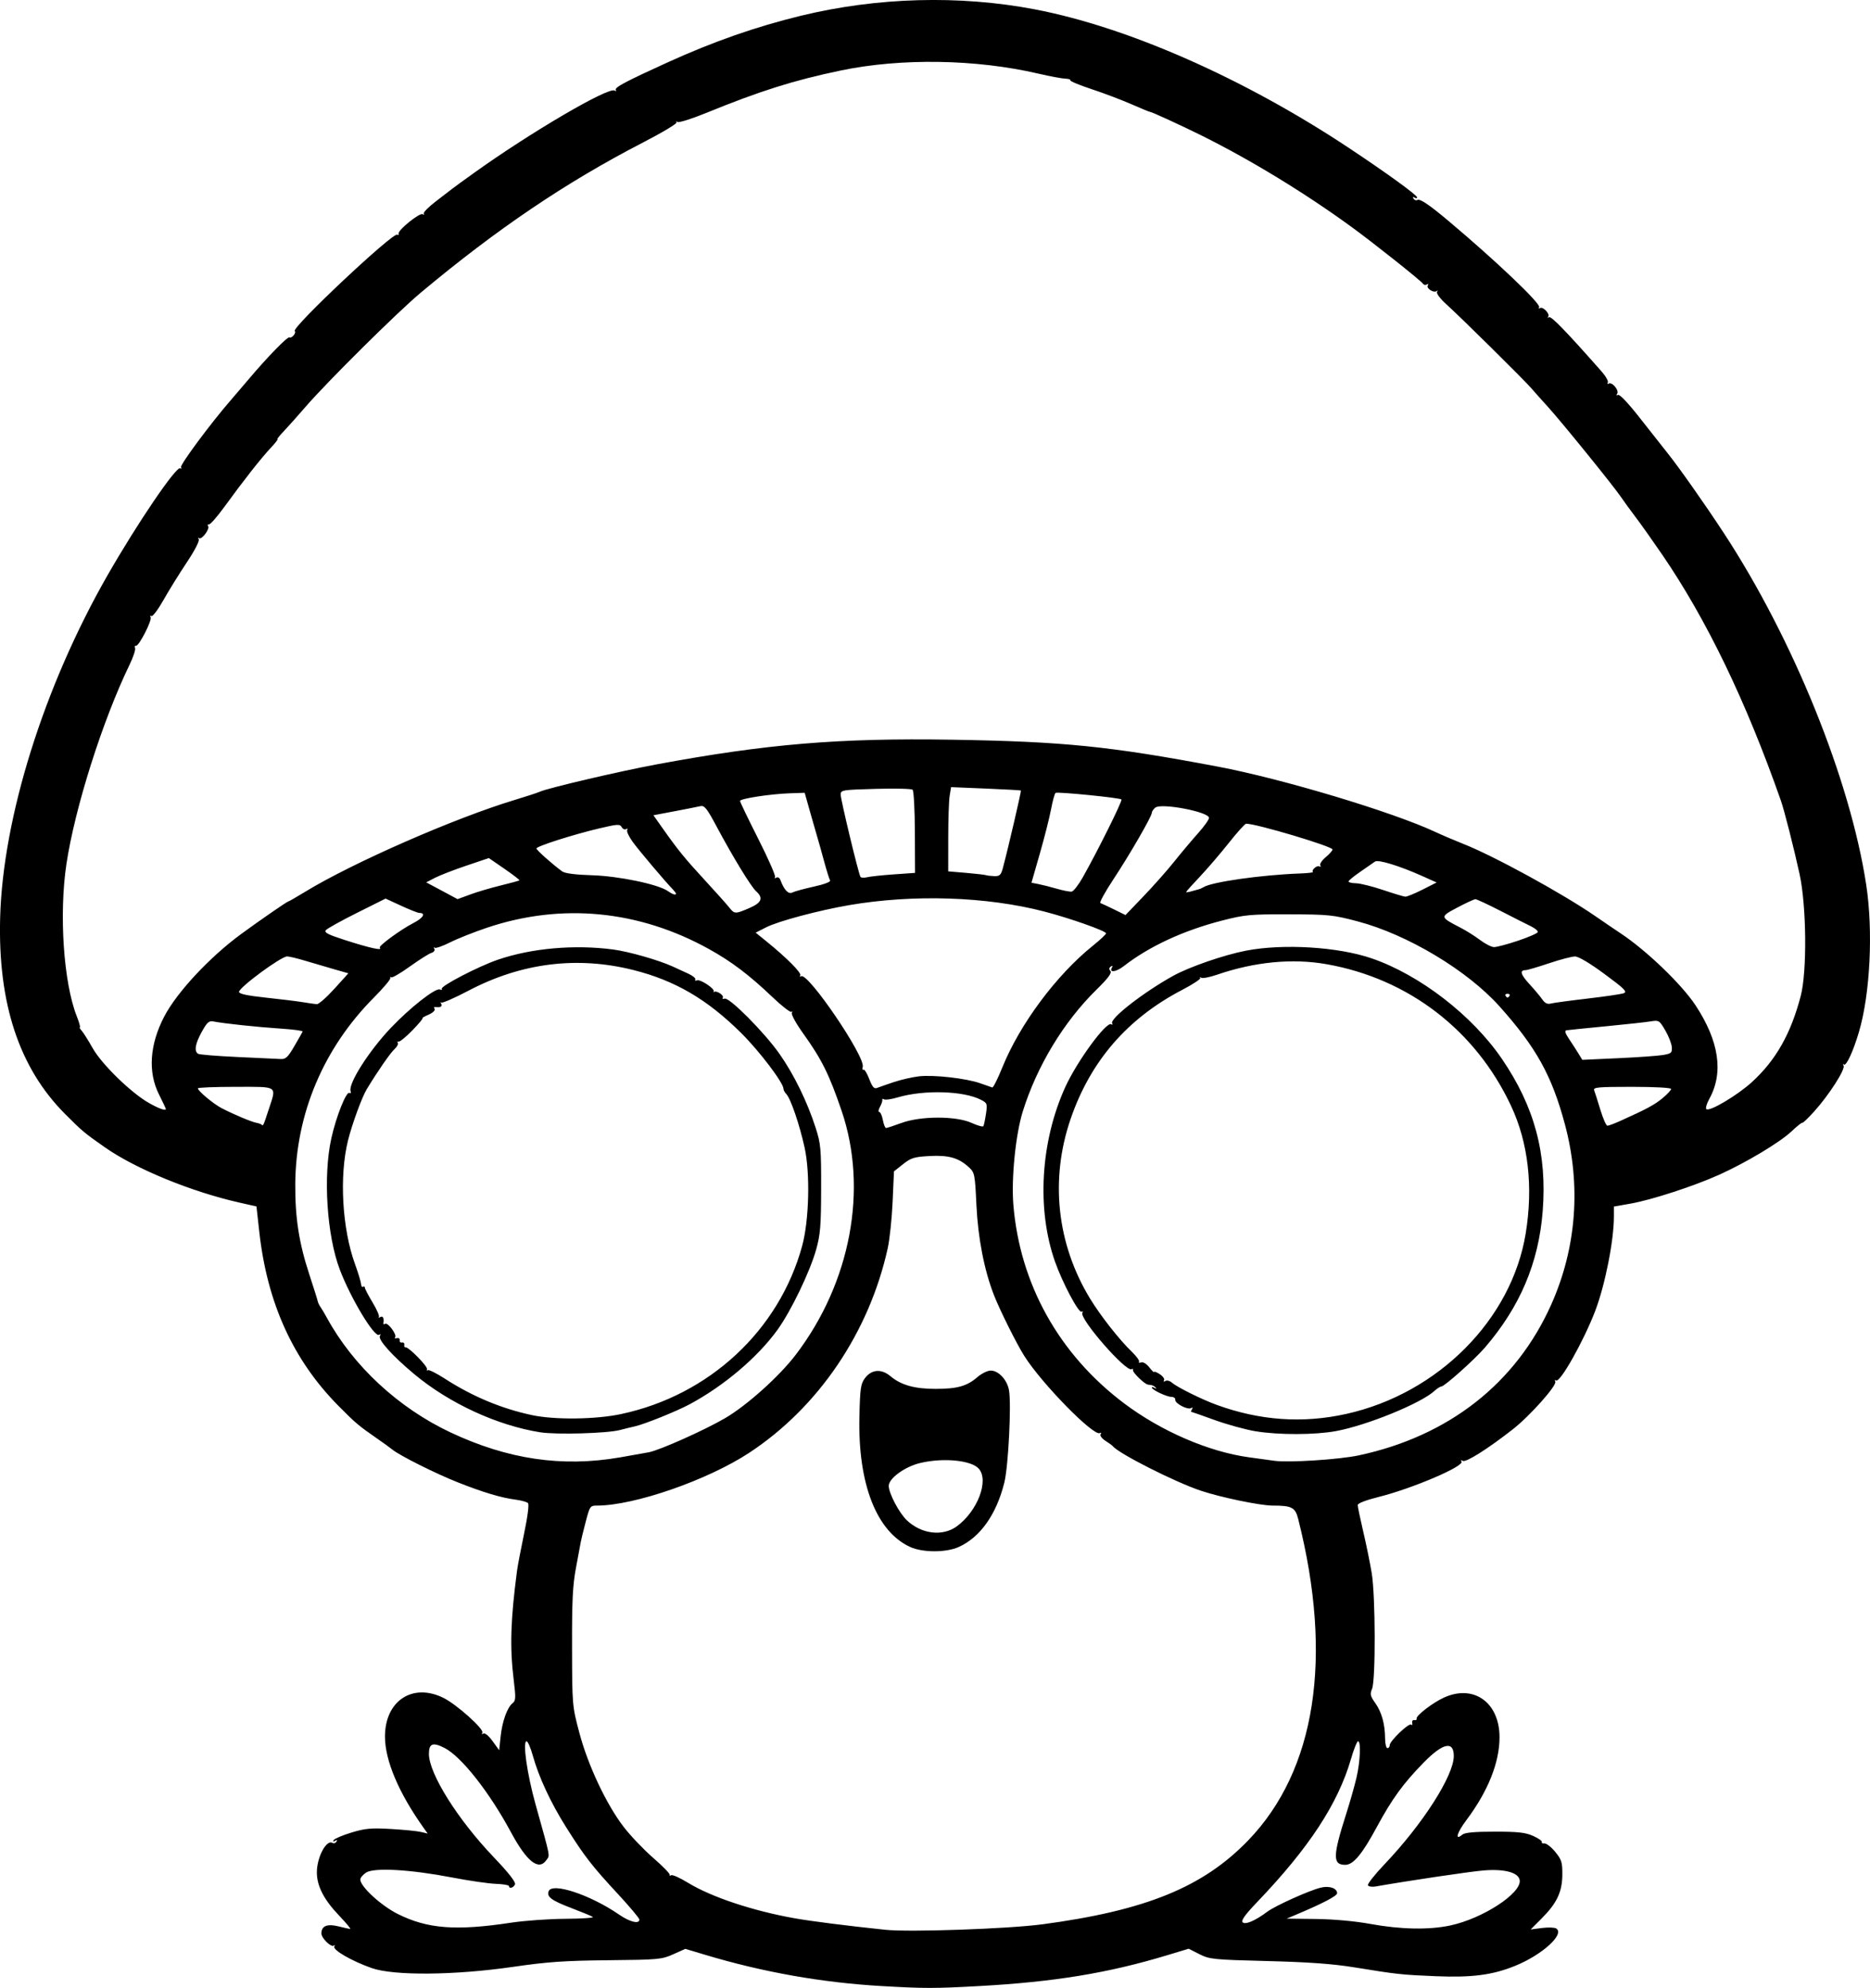 <?xml version="1.0" encoding="UTF-8" standalone="no"?>
<!-- Created with Inkscape (http://www.inkscape.org/) -->

<svg
   width="216.28mm"
   height="229.854mm"
   viewBox="0 0 216.28 229.854"
   version="1.1"
   id="svg1"
   xml:space="preserve"
   xmlns="http://www.w3.org/2000/svg"
   xmlns:svg="http://www.w3.org/2000/svg"><defs
     id="defs1" /><g
     id="layer1"
     transform="translate(-669.115,71.508)"><path
       style="fill:#000000"
       d="m 771.109,158.132 c -6.903,-0.395 -13.742,-1.604 -20.427,-3.612 l -2.303,-0.691 -1.401,0.628 c -1.329,0.596 -1.717,0.631 -7.53,0.687 -5.021,0.049 -7.005,0.187 -10.98,0.764 -6.761,0.982 -13.801,1.044 -16.361,0.144 -2.312,-0.812 -4.551,-2.106 -4.326,-2.499 0.098,-0.17 0.078,-0.219 -0.044,-0.109 -0.3,0.272 -1.451,-0.843 -1.451,-1.405 0,-0.856 0.68,-1.136 1.968,-0.812 0.647,0.163 1.261,0.296 1.364,0.296 0.103,0 -0.489,-0.709 -1.316,-1.576 -1.726,-1.809 -2.532,-3.377 -2.54,-4.94 -0.009,-1.761 1.106,-3.863 1.816,-3.424 0.142,0.088 0.344,0.02 0.449,-0.15 0.128,-0.207 0.076,-0.238 -0.155,-0.096 -0.228,0.141 -0.282,0.111 -0.16,-0.088 0.103,-0.166 1.026,-0.557 2.051,-0.868 1.583,-0.481 2.269,-0.543 4.551,-0.412 1.478,0.085 3.041,0.238 3.474,0.341 l 0.788,0.186 -0.455,-0.638 c -2.891,-4.055 -4.482,-7.81 -4.482,-10.577 0,-4.139 3.205,-6.247 6.781,-4.461 1.533,0.766 4.718,3.622 4.476,4.015 -0.101,0.163 -0.049,0.204 0.123,0.098 0.172,-0.106 0.618,0.26 1.063,0.874 l 0.766,1.058 0.165,-1.575 c 0.184,-1.763 0.776,-3.405 1.395,-3.873 0.356,-0.269 0.373,-0.62 0.124,-2.646 -0.466,-3.796 -0.371,-6.944 0.379,-12.654 0.076,-0.582 0.447,-2.528 0.823,-4.324 0.411,-1.962 0.588,-3.361 0.443,-3.506 -0.132,-0.132 -0.77,-0.31 -1.418,-0.395 -1.713,-0.225 -3.736,-0.831 -6.733,-2.017 -2.543,-1.006 -6.714,-3.097 -7.541,-3.78 -0.218,-0.18 -1.02,-0.76 -1.781,-1.288 -2.113,-1.465 -2.445,-1.745 -4.402,-3.716 -5.269,-5.305 -8.284,-11.914 -9.199,-20.162 l -0.326,-2.94 -2.002,-0.452 c -5.542,-1.252 -11.961,-3.888 -15.513,-6.371 -2.377,-1.661 -2.669,-1.906 -4.625,-3.87 -5.308,-5.33 -7.77,-12.767 -7.507,-22.675 0.307,-11.588 5.066,-26.769 12.413,-39.598 3.459,-6.04 7.963,-12.666 8.419,-12.384 0.144,0.089 0.184,0.035 0.087,-0.121 -0.154,-0.249 3.492,-5.16 5.754,-7.751 0.452,-0.517 1.357,-1.577 2.012,-2.356 2.136,-2.539 4.558,-5.032 4.765,-4.904 0.258,0.159 0.84,-0.526 0.628,-0.738 -0.394,-0.394 11.36,-11.445 11.85,-11.142 0.128,0.079 0.201,0.022 0.161,-0.127 -0.104,-0.39 2.441,-2.445 2.774,-2.239 0.153,0.095 0.212,0.064 0.132,-0.067 -0.081,-0.132 0.557,-0.775 1.416,-1.43 0.859,-0.655 1.711,-1.31 1.892,-1.456 0.181,-0.146 1.341,-0.99 2.578,-1.874 6.545,-4.682 15.481,-9.909 16.191,-9.47 0.162,0.1 0.223,0.066 0.136,-0.075 -0.173,-0.28 1.145,-0.979 6.03,-3.2 5.25,-2.386 10.162,-4.104 15.346,-5.366 8.839,-2.152 18.361,-2.415 27.09,-0.747 10.739,2.052 24.166,7.971 36.262,15.987 4.328,2.868 7.942,5.484 7.948,5.753 0.003,0.118 -0.133,0.129 -0.301,0.025 -0.191,-0.118 -0.234,-0.072 -0.114,0.121 0.105,0.17 0.303,0.241 0.44,0.156 0.291,-0.18 1.351,0.53 3.552,2.378 5.501,4.618 10.772,9.632 10.533,10.02 -0.09,0.146 -0.042,0.189 0.107,0.098 0.343,-0.212 1.204,0.715 0.937,1.009 -0.109,0.121 -0.064,0.142 0.1,0.048 0.26,-0.148 1.974,1.621 6.073,6.265 0.495,0.561 0.823,1.145 0.729,1.298 -0.094,0.153 -0.05,0.203 0.099,0.111 0.379,-0.234 1.231,0.774 0.987,1.168 -0.124,0.2 -0.089,0.254 0.093,0.142 0.172,-0.107 1.165,0.933 2.425,2.539 1.173,1.496 2.67,3.393 3.326,4.216 1.357,1.703 4.317,5.91 6.489,9.223 8.017,12.23 14.617,28.531 16.467,40.671 0.817,5.358 0.459,12.594 -0.84,17.004 -0.667,2.265 -1.481,4.015 -1.752,3.769 -0.12,-0.108 -0.133,-0.049 -0.029,0.131 0.235,0.409 -1.692,3.413 -3.403,5.304 -0.696,0.77 -1.31,1.355 -1.364,1.302 -0.054,-0.054 -0.611,0.388 -1.237,0.982 -1.347,1.276 -5.233,3.607 -8.387,5.03 -2.908,1.312 -7.815,2.91 -10.253,3.338 l -1.918,0.337 v 1.15 c 0,2.795 -1.02,7.939 -2.169,10.936 -1.334,3.479 -4.056,8.311 -4.52,8.023 -0.151,-0.093 -0.192,-0.039 -0.092,0.122 0.25,0.404 -2.921,3.969 -4.921,5.533 -2.889,2.259 -5.426,3.858 -5.777,3.641 -0.206,-0.128 -0.262,-0.095 -0.15,0.087 0.336,0.543 -5.739,3.132 -9.597,4.09 -1.43,0.355 -2.402,0.73 -2.404,0.929 -0.002,0.183 0.283,1.552 0.633,3.043 0.35,1.49 0.794,3.662 0.987,4.826 0.437,2.645 0.464,12.395 0.036,13.393 -0.254,0.593 -0.202,0.827 0.366,1.624 0.746,1.049 1.134,2.439 1.143,4.1 0.003,0.618 0.125,1.124 0.271,1.124 0.146,0 0.265,-0.154 0.265,-0.342 0,-0.484 2.238,-2.623 2.486,-2.376 0.112,0.112 0.165,0.026 0.116,-0.192 -0.049,-0.218 0.061,-0.367 0.243,-0.331 0.182,0.036 0.301,-0.04 0.265,-0.169 -0.095,-0.337 1.856,-1.84 3.16,-2.434 3.448,-1.571 6.431,0.56 6.431,4.592 0,2.912 -1.334,6.247 -3.826,9.565 -1.111,1.479 -1.381,2.44 -0.475,1.688 0.291,-0.242 1.404,-0.344 3.754,-0.344 2.708,0 3.551,0.095 4.45,0.5 0.61,0.275 1.055,0.589 0.987,0.698 -0.067,0.109 0.068,0.181 0.3,0.162 0.232,-0.02 0.796,0.421 1.254,0.98 0.737,0.901 0.831,1.202 0.82,2.646 -0.015,1.986 -0.637,3.295 -2.412,5.069 l -1.254,1.254 1.31,-0.169 c 0.72,-0.093 1.465,-0.067 1.654,0.058 1,0.661 -1.618,3.04 -4.746,4.313 -2.625,1.068 -4.996,1.377 -9.219,1.201 -3.945,-0.164 -4.423,-0.217 -9.398,-1.024 -2.485,-0.403 -5.276,-0.605 -10.054,-0.727 -6.261,-0.16 -6.681,-0.202 -7.856,-0.797 l -1.242,-0.628 -2.462,0.744 c -6.86,2.074 -13.078,3.094 -21.777,3.572 -5.186,0.285 -6.286,0.285 -11.245,0.001 z m 18.521,-7.134 c 11.988,-1.598 18.624,-4.299 23.845,-9.708 7.819,-8.1 9.846,-21.117 5.787,-37.165 -0.34,-1.343 -0.734,-1.55 -2.966,-1.55 -1.421,0 -5.997,-0.949 -8.312,-1.725 -2.967,-0.994 -9.477,-4.285 -10.151,-5.133 -0.073,-0.091 -0.464,-0.377 -0.868,-0.635 -0.414,-0.264 -0.657,-0.597 -0.554,-0.762 0.1,-0.162 0.063,-0.22 -0.084,-0.13 -0.697,0.431 -6.721,-5.71 -8.744,-8.915 -0.9,-1.426 -2.818,-5.27 -3.506,-7.028 -1.127,-2.879 -1.854,-6.619 -2.033,-10.452 -0.164,-3.521 -0.204,-3.72 -0.853,-4.322 -1.189,-1.102 -2.345,-1.435 -4.56,-1.315 -1.781,0.097 -2.146,0.208 -3.071,0.941 l -1.05,0.831 -0.156,3.513 c -0.086,1.932 -0.34,4.347 -0.564,5.366 -2.139,9.722 -8.02,18.406 -16.024,23.663 -4.812,3.161 -13.293,6.103 -17.592,6.103 -0.803,0 -0.841,0.054 -1.329,1.918 -0.277,1.055 -0.53,2.097 -0.564,2.315 -0.033,0.218 -0.276,1.528 -0.54,2.91 -0.388,2.035 -0.476,3.798 -0.464,9.26 0.016,6.701 0.022,6.768 0.848,9.879 1.001,3.769 3.125,8.273 5.129,10.878 0.779,1.012 2.309,2.617 3.4,3.566 1.091,0.95 1.952,1.827 1.912,1.95 -0.04,0.123 0.043,0.152 0.183,0.065 0.141,-0.087 1.01,0.303 1.932,0.867 2.707,1.657 7.508,3.254 12.377,4.117 1.901,0.337 6.051,0.862 10.451,1.323 2.785,0.291 14.187,-0.104 18.124,-0.629 z m -15.238,-43.634 c -3.896,-1.77 -6.055,-7.283 -5.881,-15.02 0.075,-3.322 0.149,-3.84 0.64,-4.5 0.763,-1.025 1.903,-1.113 2.955,-0.228 1.22,1.027 2.782,1.466 5.214,1.466 2.515,0 3.63,-0.314 4.844,-1.365 0.478,-0.414 1.168,-0.752 1.533,-0.752 0.9,0 1.888,1.051 2.112,2.247 0.296,1.576 -0.067,8.823 -0.536,10.704 -0.919,3.687 -2.776,6.313 -5.266,7.443 -1.462,0.664 -4.161,0.666 -5.617,0.005 z m 5.374,-2.383 c 2.403,-1.74 3.766,-5.313 2.548,-6.677 -0.868,-0.972 -4.085,-1.286 -6.75,-0.658 -1.785,0.42 -3.66,1.779 -3.66,2.652 0,0.846 1.19,3.111 2.085,3.968 1.672,1.602 4.134,1.907 5.778,0.715 z m -51.519,45.818 c 1.528,-0.232 4.344,-0.432 6.258,-0.444 1.914,-0.012 3.343,-0.11 3.175,-0.218 -0.168,-0.108 -1.285,-0.57 -2.483,-1.026 -2.304,-0.877 -2.872,-1.299 -2.622,-1.949 0.403,-1.05 4.842,0.428 8.155,2.714 1.229,0.848 2.334,1.117 2.334,0.569 0,-0.157 -1.124,-1.496 -2.497,-2.977 -2.978,-3.209 -3.856,-4.342 -5.97,-7.697 -1.789,-2.839 -3.17,-5.806 -3.86,-8.289 -0.253,-0.909 -0.576,-1.654 -0.719,-1.654 -0.482,0 0.052,3.764 1.032,7.276 1.781,6.384 1.679,5.859 1.255,6.464 -0.886,1.264 -2.261,0.181 -4.094,-3.225 -2.497,-4.64 -5.741,-8.755 -7.685,-9.746 -1.351,-0.689 -1.804,-0.517 -1.804,0.683 0,2.283 3.315,7.57 7.485,11.937 1.718,1.799 2.573,2.887 2.474,3.147 -0.155,0.405 -0.696,0.558 -0.7,0.198 -10e-4,-0.109 -0.686,-0.222 -1.521,-0.252 -0.835,-0.029 -3.126,-0.362 -5.091,-0.74 -4.803,-0.924 -8.996,-1.161 -9.912,-0.56 -0.369,0.242 -0.671,0.603 -0.671,0.802 0,0.808 2.396,3.014 4.324,3.979 3.446,1.726 6.743,1.979 13.139,1.007 z m 108.604,0.325 c 3.745,-0.793 8.243,-3.723 8.029,-5.229 -0.127,-0.895 -1.747,-1.333 -4.185,-1.132 -1.588,0.131 -8.683,1.185 -12.491,1.855 -0.395,0.069 -0.789,0.01 -0.877,-0.132 -0.088,-0.142 0.775,-1.239 1.918,-2.439 4.425,-4.646 8.011,-10.25 8.011,-12.518 0,-1.785 -1.257,-1.513 -3.475,0.752 -2.371,2.421 -3.676,4.214 -5.419,7.446 -1.705,3.162 -2.728,4.388 -3.662,4.388 -1.464,0 -1.447,-1.012 0.099,-5.851 0.437,-1.366 0.975,-3.257 1.197,-4.203 0.44,-1.874 0.544,-4.233 0.188,-4.233 -0.123,0 -0.491,0.919 -0.817,2.041 -1.504,5.176 -4.839,10.263 -10.849,16.546 -1.399,1.463 -1.886,2.139 -1.684,2.341 0.312,0.312 1.45,-0.176 2.858,-1.225 0.938,-0.699 4.903,-2.481 6.2,-2.786 0.984,-0.232 1.869,0.075 1.869,0.648 0,0.315 -1.621,1.165 -4.702,2.464 l -1.13,0.477 3.379,0.04 c 2.067,0.025 4.51,0.246 6.29,0.571 3.52,0.642 6.774,0.705 9.253,0.18 z M 740.815,97.005 c 1.455,-0.251 2.965,-0.52 3.355,-0.597 1.285,-0.254 6.392,-2.536 8.771,-3.918 2.54,-1.476 6.307,-4.853 8.223,-7.373 6.343,-8.34 8.37,-19.14 5.291,-28.182 -1.434,-4.21 -2.307,-5.967 -4.448,-8.95 -0.818,-1.139 -1.407,-2.211 -1.309,-2.381 0.098,-0.171 0.081,-0.223 -0.037,-0.116 -0.118,0.107 -1.12,-0.668 -2.225,-1.722 -2.667,-2.544 -4.738,-4.109 -7.341,-5.549 -8.113,-4.488 -17.024,-5.345 -25.626,-2.467 -1.505,0.504 -3.445,1.274 -4.312,1.711 -0.867,0.438 -1.669,0.712 -1.783,0.61 -0.114,-0.102 -0.126,-0.046 -0.028,0.126 0.104,0.181 -0.042,0.382 -0.349,0.479 -0.29,0.092 -1.415,0.804 -2.498,1.581 -1.084,0.778 -2.049,1.336 -2.144,1.241 -0.095,-0.095 -0.14,-0.054 -0.099,0.091 0.041,0.146 -0.814,1.158 -1.9,2.249 -5.836,5.866 -9.039,13.465 -9.091,21.564 -0.025,3.894 0.43,6.816 1.625,10.451 0.502,1.528 0.938,2.915 0.969,3.082 0.03,0.167 0.17,0.465 0.311,0.661 0.141,0.197 0.484,0.774 0.762,1.283 3.043,5.561 8.268,10.403 14.282,13.234 6.629,3.12 12.91,4.047 19.601,2.891 z m -9.204,-2.901 c -4.976,-0.788 -10.519,-3.342 -14.563,-6.71 -2.543,-2.118 -4.251,-4.014 -3.991,-4.434 0.116,-0.188 0.077,-0.239 -0.099,-0.13 -0.538,0.333 -3.277,-4.211 -4.538,-7.53 -1.507,-3.966 -1.951,-10.837 -0.983,-15.19 0.568,-2.553 1.734,-5.472 2.097,-5.248 0.144,0.089 0.204,-0.003 0.132,-0.205 -0.3,-0.848 2.118,-4.648 4.655,-7.318 2.225,-2.341 5.148,-4.634 5.657,-4.439 0.198,0.076 0.302,0.044 0.231,-0.07 -0.188,-0.304 4.247,-2.608 6.5,-3.376 3.9,-1.33 8.834,-1.766 13.313,-1.177 1.843,0.243 5.301,1.233 6.944,1.989 0.474,0.218 1.277,0.588 1.785,0.822 0.508,0.234 0.859,0.531 0.78,0.658 -0.079,0.128 0.015,0.172 0.208,0.098 0.39,-0.15 2.126,1.017 1.921,1.291 -0.071,0.095 -0.053,0.117 0.038,0.05 0.273,-0.201 1.184,0.392 1.017,0.662 -0.084,0.137 0.007,0.187 0.202,0.112 0.53,-0.203 4.616,3.907 6.363,6.401 1.671,2.385 3.206,5.528 4.18,8.558 0.584,1.817 0.637,2.407 0.627,7.011 -0.009,4.303 -0.092,5.317 -0.575,7.041 -0.72,2.569 -2.904,7.105 -4.465,9.271 -2.29,3.178 -6.185,6.482 -10.163,8.619 -1.522,0.818 -5.281,2.33 -6.375,2.565 -0.35,0.075 -1.113,0.262 -1.695,0.415 -1.474,0.387 -7.358,0.555 -9.204,0.263 z m 9.355,-2.115 c 10.191,-2.175 18.258,-9.67 20.926,-19.444 0.804,-2.947 0.938,-8.396 0.279,-11.377 -0.589,-2.664 -1.606,-5.64 -2.108,-6.17 -0.182,-0.192 -0.331,-0.464 -0.331,-0.604 0,-0.696 -2.764,-4.344 -4.891,-6.455 -3.928,-3.898 -7.643,-6.071 -12.453,-7.283 -6.511,-1.641 -12.956,-0.839 -19.076,2.376 -1.628,0.855 -3.048,1.476 -3.156,1.379 -0.108,-0.097 -0.11,-0.027 -0.006,0.155 0.174,0.302 -0.139,0.457 -0.72,0.356 -0.12,-0.021 -0.141,0.086 -0.048,0.238 0.094,0.152 -0.224,0.448 -0.708,0.658 -0.483,0.21 -0.793,0.386 -0.688,0.392 0.105,0.006 -0.418,0.635 -1.161,1.399 -0.743,0.764 -1.463,1.356 -1.599,1.316 -0.136,-0.04 -0.182,0.033 -0.102,0.163 0.08,0.13 -0.097,0.456 -0.395,0.725 -0.471,0.426 -1.924,2.524 -3.191,4.609 -0.562,0.924 -1.709,4.06 -2.178,5.953 -1.018,4.112 -0.672,10.191 0.813,14.275 0.373,1.026 0.688,2.064 0.701,2.308 0.013,0.244 0.117,0.386 0.231,0.315 0.114,-0.071 0.208,-0.025 0.208,0.101 0,0.126 0.404,0.9 0.897,1.72 0.494,0.82 0.821,1.576 0.728,1.681 -0.093,0.105 -0.021,0.105 0.161,-1.4e-4 0.302,-0.174 0.457,0.139 0.356,0.72 -0.021,0.12 0.075,0.148 0.213,0.063 0.312,-0.193 1.405,1.295 1.143,1.557 -0.105,0.105 -0.012,0.151 0.206,0.102 0.218,-0.049 0.367,0.061 0.331,0.243 -0.036,0.182 0.083,0.301 0.265,0.265 0.182,-0.036 0.301,0.083 0.265,0.265 -0.036,0.182 0.023,0.309 0.132,0.282 0.333,-0.082 2.586,2.2 2.491,2.524 -0.049,0.167 -0.008,0.223 0.09,0.125 0.098,-0.098 0.971,0.333 1.94,0.958 3.224,2.078 6.548,3.471 10.097,4.233 2.635,0.565 7.38,0.51 10.337,-0.121 z m 85.309,4.779 c 10.402,-2.227 18.197,-8.34 22.261,-17.458 2.92,-6.551 3.464,-13.775 1.569,-20.833 -1.512,-5.632 -3.32,-8.887 -7.566,-13.63 -3.719,-4.154 -10.639,-8.299 -16.391,-9.818 -2.857,-0.755 -3.355,-0.806 -7.943,-0.818 -4.52,-0.012 -5.115,0.044 -7.766,0.726 -4.469,1.151 -8.408,2.977 -11.346,5.26 -0.916,0.712 -1.764,0.801 -1.357,0.142 0.108,-0.176 0.054,-0.211 -0.141,-0.09 -0.216,0.134 -0.233,0.299 -0.054,0.515 0.19,0.23 -0.26,0.834 -1.611,2.159 -3.793,3.723 -6.887,8.836 -8.527,14.095 -0.822,2.635 -1.334,7.715 -1.085,10.764 0.75,9.178 5.275,17.297 12.799,22.965 4.289,3.231 9.812,5.616 14.464,6.247 1.161,0.157 2.468,0.337 2.904,0.399 1.661,0.237 7.507,-0.137 9.79,-0.625 z m -11.906,-2.778 c -1.164,-0.191 -3.307,-0.778 -4.763,-1.305 -1.455,-0.526 -2.683,-0.957 -2.728,-0.957 -0.045,-4e-5 0.003,-0.138 0.107,-0.306 0.115,-0.186 0.073,-0.234 -0.109,-0.121 -0.397,0.246 -1.914,-0.556 -1.833,-0.968 0.035,-0.179 -0.174,-0.327 -0.465,-0.329 -0.541,-0.004 -2.249,-0.822 -2.249,-1.077 0,-0.078 0.149,-0.056 0.331,0.049 0.192,0.111 0.238,0.089 0.11,-0.051 -0.121,-0.132 -0.33,-0.256 -0.463,-0.274 -0.133,-0.018 -0.332,-0.048 -0.441,-0.067 -0.396,-0.067 -1.784,-1.418 -1.713,-1.668 0.04,-0.141 -0.032,-0.192 -0.16,-0.113 -0.628,0.388 -6.092,-5.875 -5.692,-6.523 0.095,-0.153 0.054,-0.206 -0.089,-0.117 -0.328,0.203 -2.2,-3.315 -3.069,-5.768 -2.147,-6.06 -1.692,-13.897 1.173,-20.199 1.353,-2.976 4.753,-7.625 5.32,-7.274 0.152,0.094 0.201,0.049 0.109,-0.099 -0.326,-0.528 3.618,-3.6 7.073,-5.51 1.864,-1.03 5.888,-2.417 8.426,-2.904 4.318,-0.828 10.648,-0.437 14.529,0.898 5.564,1.914 11.619,6.589 15.048,11.617 3.782,5.546 5.236,10.973 4.718,17.607 -0.466,5.972 -2.62,11.056 -6.687,15.779 -1.186,1.378 -4.671,4.489 -5.038,4.498 -0.136,0.003 -0.493,0.232 -0.794,0.508 -1.567,1.441 -7.818,3.99 -11.394,4.647 -2.433,0.447 -6.618,0.457 -9.26,0.023 z m 10.451,-2.012 c 10.632,-2.364 19.142,-10.929 20.758,-20.892 0.877,-5.407 0.295,-10.467 -1.693,-14.716 -4.09,-8.743 -11.845,-14.706 -21.314,-16.388 -3.971,-0.706 -8.352,-0.285 -12.732,1.222 -0.817,0.281 -1.62,0.434 -1.785,0.34 -0.165,-0.094 -0.22,-0.083 -0.123,0.026 0.097,0.108 -0.855,0.736 -2.117,1.394 -6.312,3.295 -10.563,8.209 -12.86,14.864 -2.422,7.016 -1.619,14.485 2.236,20.818 1.219,2.002 3.385,4.756 4.862,6.179 0.515,0.496 0.875,1.001 0.8,1.121 -0.075,0.121 0.035,0.154 0.243,0.074 0.219,-0.084 0.616,0.156 0.94,0.568 0.309,0.392 0.561,0.635 0.561,0.539 0,-0.096 0.297,0.02 0.659,0.258 0.363,0.238 0.582,0.556 0.488,0.708 -0.103,0.166 -0.042,0.197 0.151,0.077 0.177,-0.11 0.523,-0.022 0.768,0.194 0.593,0.522 3.409,1.921 5.142,2.555 5.004,1.829 9.974,2.179 15.016,1.058 z m -51.452,-33.64 c 2.228,-0.822 6.32,-0.827 8.119,-0.01 0.687,0.312 1.3,0.483 1.363,0.381 0.063,-0.102 0.198,-0.742 0.299,-1.422 0.176,-1.175 0.147,-1.256 -0.581,-1.632 -2.017,-1.043 -6.604,-1.174 -9.631,-0.275 -0.721,0.214 -1.429,0.315 -1.575,0.225 -0.146,-0.09 -0.237,-0.066 -0.203,0.054 0.035,0.12 -0.086,0.486 -0.267,0.813 -0.182,0.327 -0.22,0.595 -0.086,0.595 0.134,0 0.323,0.417 0.418,0.926 0.096,0.509 0.262,0.926 0.369,0.926 0.108,0 0.906,-0.262 1.774,-0.582 z m -73.192,-1.512 c 0.935,-2.86 1.21,-2.668 -3.811,-2.668 -2.401,0 -4.366,0.079 -4.366,0.175 0,0.29 1.788,1.788 2.71,2.27 1.331,0.697 3.452,1.595 4.021,1.703 0.282,0.053 0.57,0.154 0.639,0.224 0.184,0.184 0.199,0.152 0.806,-1.703 z m 156.343,1.27 c 3.072,-1.383 3.952,-1.857 4.88,-2.626 0.546,-0.452 0.992,-0.932 0.992,-1.067 0,-0.141 -1.922,-0.245 -4.526,-0.245 -3.957,0 -4.507,0.051 -4.371,0.405 0.086,0.223 0.408,1.235 0.716,2.249 0.308,1.014 0.674,1.843 0.813,1.843 0.139,0 0.812,-0.252 1.496,-0.559 z m -168.223,-1.383 c 0,-0.05 -0.363,-0.816 -0.806,-1.704 -1.281,-2.564 -1.065,-5.739 0.609,-8.961 1.466,-2.821 5.26,-6.89 8.929,-9.577 2.096,-1.535 5.298,-3.746 5.425,-3.746 0.067,0 0.925,-0.491 1.907,-1.092 5.487,-3.358 17.326,-8.549 24.286,-10.648 1.31,-0.395 2.619,-0.824 2.91,-0.954 0.975,-0.435 9.216,-2.362 13.494,-3.156 12.747,-2.366 21.091,-3.064 34.131,-2.855 12.909,0.207 18.293,0.751 30.791,3.113 7.451,1.408 20.192,5.235 25.164,7.558 0.798,0.373 2.227,0.983 3.175,1.356 3.554,1.397 11.499,5.741 15.319,8.375 1.074,0.741 2.384,1.631 2.91,1.979 2.978,1.966 7.077,5.902 8.677,8.331 2.728,4.14 3.267,7.793 1.597,10.811 -0.301,0.544 -0.458,1.078 -0.349,1.187 0.343,0.343 3.594,-1.585 5.285,-3.133 2.769,-2.536 4.49,-5.575 5.635,-9.95 0.741,-2.831 0.668,-10.417 -0.136,-14.097 -0.645,-2.951 -1.768,-7.367 -2.154,-8.467 -4.032,-11.495 -8.584,-20.932 -13.721,-28.443 -1.095,-1.601 -2.474,-3.547 -3.066,-4.325 -0.591,-0.778 -1.373,-1.853 -1.737,-2.388 -0.888,-1.307 -6.915,-8.737 -8.472,-10.444 -0.684,-0.75 -1.529,-1.696 -1.876,-2.101 -0.806,-0.94 -8.169,-8.214 -9.823,-9.704 -0.697,-0.628 -1.177,-1.263 -1.082,-1.43 0.094,-0.165 0.077,-0.215 -0.038,-0.111 -0.31,0.28 -1.243,-0.299 -1.032,-0.64 0.105,-0.17 0.06,-0.218 -0.107,-0.115 -0.158,0.098 -0.362,0.057 -0.453,-0.09 -0.203,-0.328 -5.669,-4.673 -8.206,-6.523 -5.419,-3.951 -11.747,-7.807 -17.462,-10.641 -2.236,-1.109 -5.672,-2.686 -5.85,-2.686 -0.082,0 -1.07,-0.405 -2.195,-0.899 -1.125,-0.494 -3.198,-1.279 -4.607,-1.744 -1.409,-0.465 -2.514,-0.924 -2.455,-1.019 0.059,-0.096 -0.209,-0.183 -0.595,-0.195 -0.386,-0.012 -1.774,-0.271 -3.084,-0.576 -7.219,-1.683 -15.899,-1.822 -22.886,-0.365 -5.41,1.128 -9.323,2.362 -15.562,4.908 -1.647,0.672 -3.135,1.142 -3.307,1.043 -0.172,-0.098 -0.222,-0.079 -0.111,0.043 0.111,0.122 -1.675,1.191 -3.969,2.375 -8.834,4.563 -16.817,9.959 -25.623,17.32 -2.715,2.27 -10.836,10.318 -13.353,13.234 -0.939,1.088 -2.082,2.367 -2.54,2.844 -0.458,0.477 -0.762,0.867 -0.674,0.867 0.088,0 -0.261,0.446 -0.774,0.992 -1.103,1.172 -3.199,3.836 -5.35,6.8 -0.85,1.172 -1.663,2.097 -1.806,2.057 -0.143,-0.04 -0.184,0.05 -0.09,0.201 0.214,0.346 -0.78,1.64 -1.063,1.384 -0.115,-0.104 -0.126,-0.044 -0.024,0.134 0.107,0.187 -0.471,1.307 -1.366,2.646 -0.854,1.277 -2.07,3.239 -2.703,4.36 -0.633,1.121 -1.268,1.966 -1.411,1.877 -0.143,-0.088 -0.182,-0.035 -0.087,0.119 0.206,0.333 -1.364,3.402 -1.695,3.311 -0.126,-0.035 -0.171,0.088 -0.101,0.272 0.071,0.184 -0.217,1.049 -0.64,1.922 -3.131,6.463 -6.341,16.6 -7.305,23.069 -0.863,5.789 -0.325,13.705 1.195,17.559 0.281,0.712 0.444,1.295 0.363,1.295 -0.081,0 0.01,0.17 0.202,0.379 0.192,0.208 0.766,1.119 1.276,2.023 1.05,1.864 4.425,5.156 6.499,6.338 1.168,0.666 1.968,0.948 1.968,0.694 z m 84.18,-3.098 c 0.824,-0.278 2.134,-0.58 2.91,-0.672 1.706,-0.2 5.503,0.231 7.118,0.809 0.645,0.231 1.264,0.446 1.375,0.479 0.111,0.033 0.635,-1.012 1.165,-2.322 2.025,-5.006 6.237,-10.664 10.474,-14.073 0.837,-0.673 1.521,-1.313 1.521,-1.422 0,-0.28 -4.143,-1.745 -7.135,-2.523 -6.701,-1.742 -15.15,-2.018 -22.598,-0.739 -3.513,0.604 -8.187,1.853 -9.582,2.562 l -1.211,0.615 1.279,1.037 c 2.304,1.867 4.05,3.623 3.879,3.9 -0.092,0.15 -0.047,0.197 0.102,0.105 0.781,-0.483 7.428,9.285 7.124,10.47 -0.065,0.255 -0.026,0.406 0.087,0.336 0.113,-0.07 0.413,0.414 0.665,1.075 0.352,0.921 0.561,1.163 0.894,1.035 0.239,-0.092 1.109,-0.396 1.933,-0.674 z m -69.323,-4.154 c 0.487,-0.837 0.921,-1.599 0.965,-1.694 0.044,-0.095 -1.087,-0.248 -2.513,-0.341 -2.657,-0.173 -6.573,-0.587 -7.753,-0.82 -0.57,-0.113 -0.763,0.05 -1.389,1.17 -0.767,1.371 -0.92,2.263 -0.438,2.561 0.159,0.098 2.213,0.265 4.564,0.371 2.351,0.106 4.591,0.211 4.977,0.234 0.593,0.035 0.841,-0.197 1.587,-1.48 z m 158.312,1.014 c 0.955,-0.164 1.053,-0.254 1.006,-0.915 -0.029,-0.403 -0.369,-1.274 -0.756,-1.934 -0.674,-1.15 -0.745,-1.194 -1.667,-1.04 -0.53,0.089 -2.868,0.345 -5.197,0.569 -2.328,0.224 -4.384,0.433 -4.569,0.464 -0.229,0.038 -0.137,0.349 0.291,0.982 0.344,0.509 0.833,1.266 1.087,1.68 l 0.461,0.754 4.144,-0.189 c 2.279,-0.104 4.62,-0.271 5.202,-0.371 z m -153.685,-7.647 1.626,-1.799 -1.626,-0.463 c -0.894,-0.255 -2.39,-0.694 -3.324,-0.976 -0.934,-0.282 -1.893,-0.513 -2.131,-0.513 -0.704,0 -5.564,3.583 -5.564,4.102 0,0.23 0.962,0.436 3.109,0.664 1.71,0.182 3.645,0.421 4.299,0.53 0.655,0.109 1.369,0.211 1.587,0.227 0.218,0.016 1.128,-0.781 2.022,-1.771 z m 144.928,1.124 c 2.023,-0.234 3.915,-0.513 4.204,-0.619 0.443,-0.164 0.093,-0.513 -2.224,-2.222 -1.699,-1.254 -3.001,-2.028 -3.41,-2.028 -0.364,7e-6 -1.722,0.356 -3.019,0.791 -1.297,0.435 -2.51,0.791 -2.696,0.791 -0.718,0 -0.58,0.499 0.447,1.617 0.587,0.639 1.258,1.438 1.491,1.776 0.297,0.43 0.59,0.571 0.976,0.468 0.304,-0.081 2.207,-0.338 4.231,-0.572 z m -8.998,-0.334 c 0.075,-0.121 -0.032,-0.22 -0.237,-0.22 -0.205,0 -0.312,0.099 -0.237,0.22 0.075,0.121 0.182,0.22 0.237,0.22 0.056,0 0.162,-0.099 0.237,-0.22 z M 713.038,38.067 c -0.186,-0.186 2.436,-2.105 3.908,-2.859 1.13,-0.579 1.459,-1.159 0.657,-1.159 -0.162,0 -1.104,-0.373 -2.094,-0.829 l -1.8,-0.829 -3.305,1.65 c -1.818,0.908 -3.434,1.806 -3.593,1.997 -0.229,0.276 0.22,0.511 2.173,1.139 2.928,0.942 4.437,1.274 4.053,0.89 z m 131.622,-0.795 c 1.222,-0.41 2.26,-0.861 2.306,-1.002 0.047,-0.14 -0.303,-0.442 -0.778,-0.671 -0.475,-0.229 -2.054,-1.028 -3.509,-1.776 -1.455,-0.748 -2.769,-1.361 -2.919,-1.361 -0.15,-1.45e-4 -1.092,0.434 -2.092,0.965 -2.045,1.086 -2.045,1.084 0.381,2.338 0.655,0.339 1.667,0.976 2.249,1.416 0.582,0.44 1.302,0.808 1.599,0.818 0.298,0.01 1.541,-0.318 2.762,-0.728 z M 804.937,28.096 c 0.815,-1.019 2.05,-2.487 2.745,-3.262 0.695,-0.776 1.263,-1.575 1.263,-1.776 0,-0.695 -5.531,-1.75 -6.211,-1.185 -0.222,0.184 -0.403,0.454 -0.403,0.599 0,0.416 -2.555,4.836 -4.463,7.722 -0.955,1.445 -1.622,2.666 -1.481,2.715 0.141,0.048 0.851,0.38 1.579,0.737 l 1.323,0.649 2.084,-2.173 c 1.146,-1.195 2.751,-3.006 3.566,-4.025 z m -49.156,5.391 c 1.431,-0.615 1.65,-1.161 0.784,-1.945 -0.603,-0.545 -2.673,-3.938 -4.578,-7.501 -1.129,-2.113 -1.4,-2.448 -1.88,-2.336 -0.309,0.073 -1.654,0.338 -2.99,0.591 l -2.429,0.459 1.045,1.48 c 1.805,2.558 2.594,3.527 4.933,6.063 1.251,1.357 2.502,2.756 2.78,3.109 0.615,0.782 0.699,0.785 2.336,0.08 z m -32.293,-1.566 c 0.798,-0.297 2.389,-0.768 3.534,-1.046 1.145,-0.278 2.121,-0.545 2.168,-0.591 0.047,-0.047 -0.73,-0.646 -1.726,-1.331 l -1.811,-1.247 -2.605,0.879 c -1.433,0.483 -3.063,1.115 -3.623,1.404 l -1.017,0.525 1.811,0.966 c 0.996,0.531 1.813,0.969 1.815,0.974 0.002,0.004 0.657,-0.235 1.455,-0.532 z m 110.137,-0.558 1.646,-0.834 -1.619,-0.726 c -2.68,-1.202 -5.153,-1.958 -5.515,-1.687 -0.18,0.134 -0.938,0.661 -1.685,1.17 -0.747,0.509 -1.361,1.015 -1.363,1.124 -0.003,0.109 0.382,0.204 0.855,0.21 0.473,0.006 1.872,0.352 3.109,0.768 1.237,0.416 2.401,0.768 2.587,0.782 0.186,0.014 1.079,-0.35 1.984,-0.808 z m -86.328,0.456 c 0,-0.062 -0.153,-0.271 -0.339,-0.463 -0.923,-0.952 -3.959,-4.544 -4.668,-5.523 -0.442,-0.611 -0.729,-1.233 -0.636,-1.383 0.094,-0.152 0.04,-0.193 -0.121,-0.094 -0.159,0.098 -0.392,-0.006 -0.518,-0.231 -0.205,-0.366 -0.484,-0.349 -2.596,0.151 -3.05,0.722 -7.261,2.068 -7.261,2.321 0,0.184 1.88,1.856 2.977,2.649 0.322,0.233 1.522,0.388 3.455,0.447 3.087,0.094 7.641,1.043 8.758,1.824 0.555,0.389 0.951,0.514 0.951,0.302 z m 15.94,-0.809 c 1.225,-0.271 1.983,-0.561 1.884,-0.721 -0.091,-0.147 -0.396,-1.118 -0.678,-2.156 -0.282,-1.039 -0.619,-2.246 -0.751,-2.682 -0.131,-0.437 -0.525,-1.806 -0.874,-3.043 l -0.635,-2.249 -1.689,0.056 c -2.256,0.075 -5.79,0.616 -5.79,0.886 0,0.119 0.948,2.088 2.106,4.376 1.158,2.288 2.033,4.278 1.943,4.422 -0.091,0.148 -0.028,0.179 0.145,0.072 0.178,-0.11 0.382,0.012 0.484,0.29 0.416,1.13 0.926,1.663 1.368,1.43 0.24,-0.126 1.358,-0.434 2.486,-0.683 z m 31.103,-1.063 c 1.782,-3.16 4.622,-8.878 4.48,-9.02 -0.193,-0.193 -7.376,-0.907 -7.618,-0.758 -0.103,0.064 -0.338,0.911 -0.521,1.883 -0.183,0.972 -0.769,3.283 -1.301,5.137 l -0.967,3.369 0.807,0.156 c 0.444,0.086 1.403,0.329 2.13,0.54 0.728,0.211 1.497,0.36 1.709,0.331 0.213,-0.029 0.789,-0.767 1.281,-1.639 z m 13.414,1.37 c 0.146,-0.033 0.403,-0.147 0.572,-0.252 0.96,-0.6 6.684,-1.411 11.118,-1.575 0.9,-0.033 1.586,-0.111 1.524,-0.173 -0.217,-0.217 0.475,-0.815 0.747,-0.647 0.152,0.094 0.197,0.044 0.102,-0.111 -0.096,-0.155 0.184,-0.582 0.621,-0.95 0.437,-0.368 0.794,-0.771 0.794,-0.896 0,-0.356 -8.799,-2.982 -9.993,-2.982 -0.132,0 -1.036,1.004 -2.008,2.231 -0.972,1.227 -2.48,2.983 -3.35,3.903 -0.87,0.919 -1.582,1.715 -1.582,1.769 -2.2e-4,0.053 0.267,0.018 0.595,-0.079 0.327,-0.097 0.714,-0.204 0.86,-0.237 z m -35.269,-1.724 2.461,-0.173 -0.018,-4.701 c -0.01,-2.585 -0.129,-4.797 -0.265,-4.915 -0.136,-0.118 -2.063,-0.162 -4.282,-0.099 -3.889,0.111 -4.035,0.135 -4.035,0.672 0,0.576 2.059,9.132 2.286,9.499 0.07,0.114 0.412,0.136 0.76,0.048 0.348,-0.087 1.739,-0.236 3.093,-0.332 z m 12.628,-0.768 c 0.603,-2.247 2.144,-8.876 2.076,-8.93 -0.04,-0.032 -1.874,-0.133 -4.074,-0.224 l -4.001,-0.166 -0.163,0.989 c -0.09,0.544 -0.165,2.735 -0.166,4.869 l -0.003,3.88 2.051,0.174 c 1.128,0.096 2.17,0.216 2.315,0.266 0.146,0.051 0.587,0.101 0.982,0.113 0.612,0.018 0.757,-0.125 0.984,-0.971 z"
       id="path142" /></g></svg>

